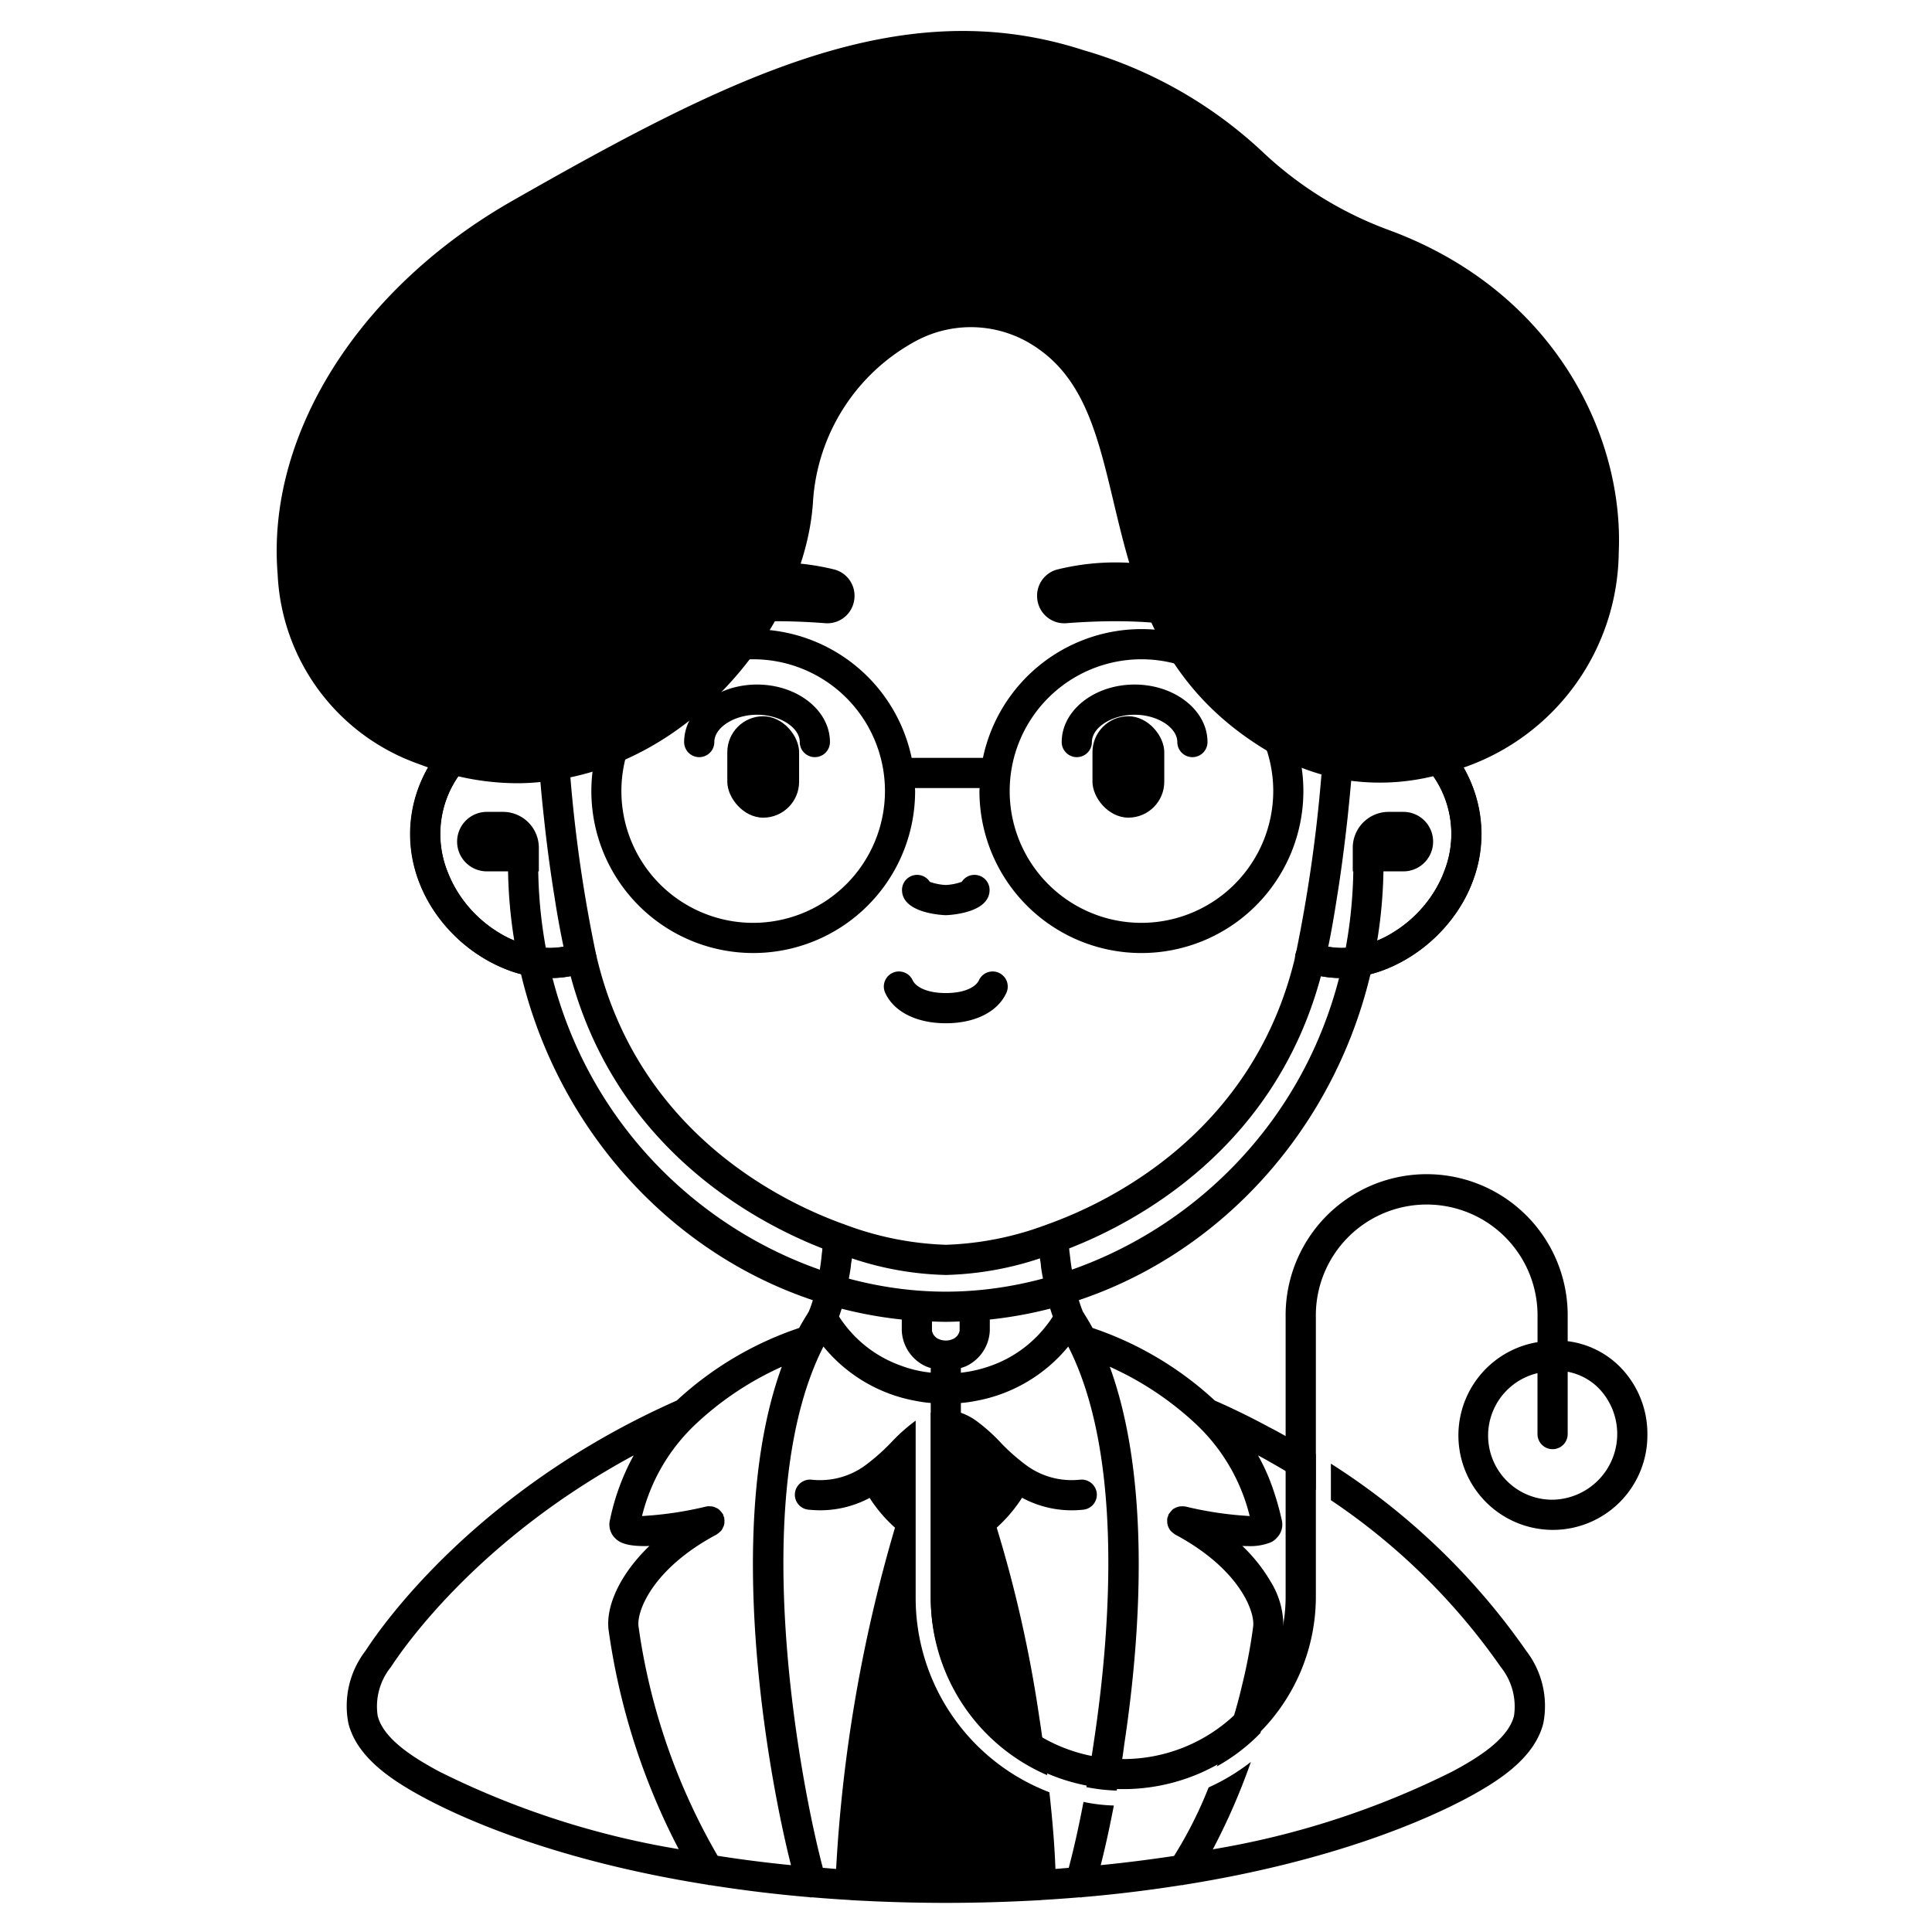 <svg id="Solid" xmlns="http://www.w3.org/2000/svg" viewBox="0 0 128 128"><title>avatar-01_3</title><path d="M62.661,60.633c-.029,0-2.9-.072-2.9-1.67a1,1,0,0,1,1.842-.54,3.655,3.655,0,0,0,1.058.21,3.617,3.617,0,0,0,1.06-.212,1,1,0,0,1,1.841.542C65.562,60.561,62.69,60.633,62.661,60.633Z"/><path d="M62.666,67.793c-1.938,0-3.44-.753-4.019-2.014a1,1,0,0,1,1.819-.833c.179.391.862.847,2.2.847s2.012-.456,2.19-.847a1,1,0,0,1,1.819.833C66.1,67.04,64.6,67.793,62.666,67.793Z"/><path d="M36.475,64.8c-3.746,0-7.412-2.91-8.687-6.315a8.691,8.691,0,0,1,1.446-8.854A1,1,0,0,1,30.7,51,6.661,6.661,0,0,0,29.66,57.78c1.218,3.253,5.116,5.96,8.5,4.724a1,1,0,0,1,.688,1.878A6.88,6.88,0,0,1,36.475,64.8Z"/><path d="M53.986,50.163a1,1,0,0,1-1-1c0-.964-1.322-1.81-2.83-1.81s-2.83.846-2.83,1.81a1,1,0,0,1-2,0c0-2.1,2.167-3.81,4.83-3.81s4.83,1.709,4.83,3.81A1,1,0,0,1,53.986,50.163Z"/><path d="M79,50.163a1,1,0,0,1-1-1c0-.964-1.322-1.81-2.83-1.81s-2.829.846-2.829,1.81a1,1,0,0,1-2,0c0-2.1,2.166-3.81,4.829-3.81S80,47.062,80,49.163A1,1,0,0,1,79,50.163Z"/><path d="M42.944,39.683a16.06,16.06,0,0,1,12.381-1.94,1.8,1.8,0,0,1,1.268,2.01h0a1.8,1.8,0,0,1-1.921,1.536c-2.208-.172-6.145-.314-8.89.524-2.052.626-2.929.184-3.3-.4A1.3,1.3,0,0,1,42.944,39.683Z"/><rect x="48.186" y="47.453" width="4.757" height="6.718" rx="2.379" ry="2.379" transform="translate(101.129 101.625) rotate(180)"/><path d="M82.378,39.683A16.057,16.057,0,0,0,70,37.743a1.8,1.8,0,0,0-1.269,2.01h0a1.8,1.8,0,0,0,1.921,1.536c2.209-.172,6.145-.314,8.89.524,2.053.626,2.93.184,3.3-.4A1.3,1.3,0,0,0,82.378,39.683Z"/><rect x="72.379" y="47.453" width="4.757" height="6.718" rx="2.379" ry="2.379"/><path d="M75.622,41.679a10.749,10.749,0,0,0-10.5,8.532H60.4a10.725,10.725,0,1,0,.229,2.2c0-.067-.009-.132-.01-.2H64.9c0,.067-.01.132-.01.2A10.731,10.731,0,1,0,75.622,41.679ZM49.9,61.141a8.731,8.731,0,1,1,8.731-8.731A8.741,8.741,0,0,1,49.9,61.141Zm25.725,0a8.731,8.731,0,1,1,8.731-8.731A8.741,8.741,0,0,1,75.622,61.141Z"/><path d="M88.848,64.8a6.876,6.876,0,0,1-2.376-.417,1,1,0,1,1,.687-1.878c3.384,1.239,7.285-1.469,8.5-4.722A6.662,6.662,0,0,0,94.627,51a1,1,0,0,1,1.461-1.366,8.69,8.69,0,0,1,1.445,8.855C96.26,61.889,92.594,64.8,88.848,64.8Z"/><path d="M107.248,90.478a5.909,5.909,0,0,0-3.385-1.62V87.233a9.344,9.344,0,1,0-18.687,0v18.655a10.758,10.758,0,0,1-21.515,0V90.635a3.015,3.015,0,0,0,.364-.131,2.729,2.729,0,0,0,1.552-2.344v-.738C80.031,85.9,91.382,73.211,91.657,57.73h1.364a1.971,1.971,0,0,0,0-3.941H92a2.376,2.376,0,0,0-2.376,2.376V57.73h.036c-.3,17.215-14.15,27.846-27,27.846s-26.695-10.631-27-27.846h.04V56.165a2.376,2.376,0,0,0-2.376-2.376H32.3a1.971,1.971,0,1,0,0,3.941H33.66C33.935,73.212,45.289,85.9,59.745,87.423v.737A2.733,2.733,0,0,0,61.3,90.505a3.012,3.012,0,0,0,.364.13v15.253a12.758,12.758,0,0,0,25.515,0V87.233a7.344,7.344,0,1,1,14.687,0v1.689a6.26,6.26,0,1,0,7.277,6.165h0A6.3,6.3,0,0,0,107.248,90.478ZM63.577,88.16a.753.753,0,0,1-.446.555,1.157,1.157,0,0,1-.94,0,.755.755,0,0,1-.446-.556v-.608c.3.01.608.024.914.024s.613-.014.918-.024Zm39.286,11.2a4.249,4.249,0,0,1-1-8.384v4.036a1,1,0,0,0,2,0v-4.13a3.941,3.941,0,0,1,2,1.036,4.356,4.356,0,0,1-3,7.442Z"/><path d="M71.565,98.031a5.073,5.073,0,0,1-3.62-.99,13.062,13.062,0,0,1-1.7-1.52,11.561,11.561,0,0,0-1.58-1.4,3.971,3.971,0,0,0-1-.52,3.2,3.2,0,0,0-2,0v12.29a12.78,12.78,0,0,0,7.72,11.72c-.09-.78-.2-1.59-.32-2.4-.06-.43-.12-.87-.19-1.3a84.854,84.854,0,0,0-2.84-12.7,9.88,9.88,0,0,0,1.68-1.98,6.936,6.936,0,0,0,4.05.79,1,1,0,0,0,.9-1.09A1.014,1.014,0,0,0,71.565,98.031Zm20.56-82.75a24.423,24.423,0,0,1-8.52-5.26,29.133,29.133,0,0,0-11.8-6.69C59.745-.589,48.5,5,33.915,13.321c-10.19,5.82-16.28,15.52-15.52,24.73a14,14,0,0,0,9.25,12.53c.21.08.46.17.71.26a8.98,8.98,0,0,0-.57,7.64,10.238,10.238,0,0,0,5.62,5.68,7.384,7.384,0,0,0,1.12.38,7.569,7.569,0,0,0,1.95.26.66.66,0,0,0,.14-.01,7.026,7.026,0,0,0,1.02-.09l.17-.03c3.05,11.35,12.1,16.25,16.68,18.04-.01.13-.02.25-.04.37-.03.36-.08.71-.13,1.04a14.239,14.239,0,0,1-.46,2.01,7.508,7.508,0,0,1-.27.76c-.04.07-.08.13-.11.19-.24.38-.39.64-.53.9a22.465,22.465,0,0,0-8.11,4.81c-13.18,5.84-19.49,14.83-20.62,16.58a5.989,5.989,0,0,0-1.13,4.82c.59,2.28,2.91,3.79,5.1,4.96,2.69,1.43,8.83,4.16,18.71,5.72a.539.539,0,0,0,.1.03c.01,0,.02-.01.03-.01,2.04.32,4.22.6,6.59.8a.585.585,0,0,0,.13.02c.02,0,.04-.01.06-.01q1.23.105,2.52.18c.02,0,.03.01.05.01h.03c1.99.11,4.06.18,6.26.18s4.27-.07,6.25-.18h.03c.02,0,.03-.01.05-.01.87-.05,1.7-.11,2.53-.18.02,0,.04.01.06.01a.585.585,0,0,0,.13-.02c2.36-.2,4.55-.48,6.59-.8a.035.035,0,0,1,.02.01c.05,0,.09-.03.13-.03,9.86-1.57,16-4.29,18.69-5.72,2.19-1.17,4.51-2.68,5.1-4.96a5.989,5.989,0,0,0-1.13-4.82,45.479,45.479,0,0,0-12.94-12.4v2.42a42.646,42.646,0,0,1,11.26,11.06,4.175,4.175,0,0,1,.87,3.24c-.4,1.54-2.4,2.78-4.11,3.69a56,56,0,0,1-15.84,5.14,42.886,42.886,0,0,0,2.52-5.79,13.725,13.725,0,0,1-2.8,1.69,27.7,27.7,0,0,1-2.29,4.54c-1.53.23-3.15.44-4.86.61.27-1.05.57-2.39.87-3.95a11.262,11.262,0,0,1-2.01-.24c-.35,1.83-.7,3.34-.98,4.37-.29.02-.57.05-.88.07-.05-1.45-.19-3.19-.4-5.08a13.783,13.783,0,0,1-8.86-12.85V94.121a11.561,11.561,0,0,0-1.58,1.4,13.749,13.749,0,0,1-1.7,1.52,5.072,5.072,0,0,1-3.63.99,1.011,1.011,0,0,0-1.09.9,1,1,0,0,0,.9,1.09c.26.02.52.04.77.04a6.964,6.964,0,0,0,3.28-.82,9.47,9.47,0,0,0,1.68,1.97,99.057,99.057,0,0,0-3.9,22.61c-.3-.02-.58-.05-.88-.07-1.47-5.51-5.07-24.43.02-34.5,0-.01.01-.02.02-.04a10.233,10.233,0,0,0,6.11,3.6,8.3,8.3,0,0,0,1,.14c.33.03.66.05,1,.05s.67-.02,1-.05a8.3,8.3,0,0,0,1-.14,10.282,10.282,0,0,0,6.11-3.6c.01.02.01.03.02.04,3.52,6.95,2.89,18.13,1.67,26.19q-.075.51-.15.99c-.11.69-.23,1.34-.34,1.97a12.005,12.005,0,0,0,2.01.23c.12-.63.23-1.3.35-1.99.05-.33.1-.66.14-1,1.15-7.56,1.74-17.72-.95-25.09a20.8,20.8,0,0,1,5.68,3.77,12.437,12.437,0,0,1,3.59,6.12,23.5,23.5,0,0,1-4.25-.63c-.03-.01-.05,0-.08-.01a1.333,1.333,0,0,0-.2,0,.554.554,0,0,0-.18.02,1.266,1.266,0,0,0-.18.06c-.06.03-.11.06-.17.09a.8.8,0,0,0-.13.13,1.01,1.01,0,0,0-.13.16c-.01.02-.03.03-.04.05a.284.284,0,0,0-.04.13.536.536,0,0,0-.05.11c-.01.03,0,.05-.01.07a.739.739,0,0,0,0,.21.554.554,0,0,0,.02.18,1.266,1.266,0,0,0,.06.18c.03.06.06.11.09.16a.584.584,0,0,0,.13.14,1.01,1.01,0,0,0,.16.13c.02.01.03.03.05.04,4.23,2.25,5.31,5.08,5.18,6.1a35.234,35.234,0,0,1-.73,3.87c-.17.74-.37,1.47-.58,2.17-.34,1.14-.72,2.23-1.1,3.23a12.428,12.428,0,0,0,2.88-2.2,41.371,41.371,0,0,0,1.51-6.81,1.452,1.452,0,0,0,.02-.36,5.553,5.553,0,0,0-.85-2.89,10.757,10.757,0,0,0-1.87-2.35c.12.01.24.01.35.01a3.664,3.664,0,0,0,1.52-.24,1.1,1.1,0,0,0,.4-.29,1.251,1.251,0,0,0,.34-1.22,18.553,18.553,0,0,0-.74-2.49,13.118,13.118,0,0,0-.83-1.77c.28.15.56.3.83.46.34.19.68.39,1,.58.7.41,1.36.83,2,1.25v-2.38c-.64-.4-1.31-.8-2-1.19-.33-.18-.66-.37-1-.54-1.16-.63-2.39-1.24-3.69-1.81a22.472,22.472,0,0,0-8.1-4.81c-.14-.26-.29-.52-.53-.9a1.739,1.739,0,0,0-.11-.18,7.708,7.708,0,0,1-.27-.77,12.272,12.272,0,0,1-.46-2.02c-.06-.33-.1-.67-.14-1.03-.02-.12-.03-.24-.04-.37,4.59-1.79,13.64-6.69,16.68-18.04l.18.03a7.015,7.015,0,0,0,1.01.09.66.66,0,0,0,.14.01,7.569,7.569,0,0,0,1.95-.26,7.227,7.227,0,0,0,1.11-.37,10.3,10.3,0,0,0,5.63-5.69,8.957,8.957,0,0,0-.56-7.63,15.234,15.234,0,0,0,10.27-14.24C107.6,28.941,103.055,19.361,92.125,15.281Zm-55.95,47.51a6.115,6.115,0,0,1-2.09-.48,6.477,6.477,0,0,1-1.11-.57,8.171,8.171,0,0,1-3.31-3.96,6.78,6.78,0,0,1,.69-6.35,17.435,17.435,0,0,0,3.93.46c.51,0,1.02-.03,1.52-.08.06.74.14,1.53.23,2.35.18,1.7.42,3.53.71,5.31.17,1.11.37,2.21.59,3.25a.777.777,0,0,1-.16.02A4.793,4.793,0,0,1,36.175,62.791Zm-7.05,54.59c-1.7-.91-3.7-2.15-4.1-3.69a4.135,4.135,0,0,1,.87-3.24c.97-1.49,5.92-8.54,16.09-14.03a15.3,15.3,0,0,0-1.57,4.26,1.27,1.27,0,0,0,.33,1.22c.17.17.52.53,1.93.53.11,0,.22,0,.35-.01-2.02,1.95-2.91,4.07-2.7,5.6a44.756,44.756,0,0,0,4.64,14.49A56,56,0,0,1,29.125,117.381Zm23.28,6.19c-1.72-.17-3.33-.38-4.86-.62a41.725,41.725,0,0,1-5.24-15.19c-.14-1.02.95-3.85,5.18-6.1.02-.01.03-.03.05-.04a1.01,1.01,0,0,0,.16-.13.584.584,0,0,0,.13-.14.8.8,0,0,0,.08-.16.67.67,0,0,0,.07-.18.554.554,0,0,0,.02-.18.741.741,0,0,0-.01-.21.163.163,0,0,0,0-.07c-.01-.04-.04-.07-.05-.11s-.02-.09-.04-.13c-.01-.02-.03-.03-.04-.05a1.01,1.01,0,0,0-.13-.16.864.864,0,0,0-.14-.13.8.8,0,0,0-.16-.08.67.67,0,0,0-.18-.07.554.554,0,0,0-.18-.02.739.739,0,0,0-.21,0c-.02.01-.04,0-.07.01a23.5,23.5,0,0,1-4.25.63,12.437,12.437,0,0,1,3.59-6.12,20.73,20.73,0,0,1,5.67-3.77C47.945,101.111,50.845,117.4,52.405,123.571ZM69.1,84.7a13.635,13.635,0,0,0,.48,2c.05.18.11.35.17.52a5.807,5.807,0,0,1-.4.57,8.05,8.05,0,0,1-3.69,2.69,8.73,8.73,0,0,1-3.99.46,7.884,7.884,0,0,1-2-.47,8.053,8.053,0,0,1-3.68-2.68,5.807,5.807,0,0,1-.4-.57c.06-.17.12-.34.17-.51a14.1,14.1,0,0,0,.48-2.01c.06-.32.12-.66.15-1,.02-.11.04-.22.05-.33a20.957,20.957,0,0,0,6.23,1.1,21.338,21.338,0,0,0,6.23-1.1c.01.11.03.22.05.33C68.975,84.041,69.035,84.381,69.1,84.7Zm16.75-21.48c-2.71,11.83-12.42,16.46-16.47,17.9a20.821,20.821,0,0,1-6.71,1.35,20.825,20.825,0,0,1-6.72-1.35c-4.05-1.44-13.76-6.07-16.46-17.9a94.339,94.339,0,0,1-1.7-11.72c9.04-1.89,15.57-10.75,16.07-18.21a13.026,13.026,0,0,1,6.9-10.74,7.682,7.682,0,0,1,8.03.56c3.08,2.15,3.96,5.84,4.98,10.11,1.37,5.75,2.92,12.26,10.36,16.63a14.988,14.988,0,0,0,3.42,1.46A97.839,97.839,0,0,1,85.845,63.221Zm9.82-5.44a8.191,8.191,0,0,1-3.32,3.96,6.047,6.047,0,0,1-1.1.57,6.224,6.224,0,0,1-2.1.48,4.759,4.759,0,0,1-1-.05.772.772,0,0,1-.15-.02c.21-1.02.4-2.11.57-3.22.29-1.77.52-3.6.71-5.31q.135-1.29.24-2.46a14.887,14.887,0,0,0,5.45-.31A6.8,6.8,0,0,1,95.665,57.781Z"/></svg>